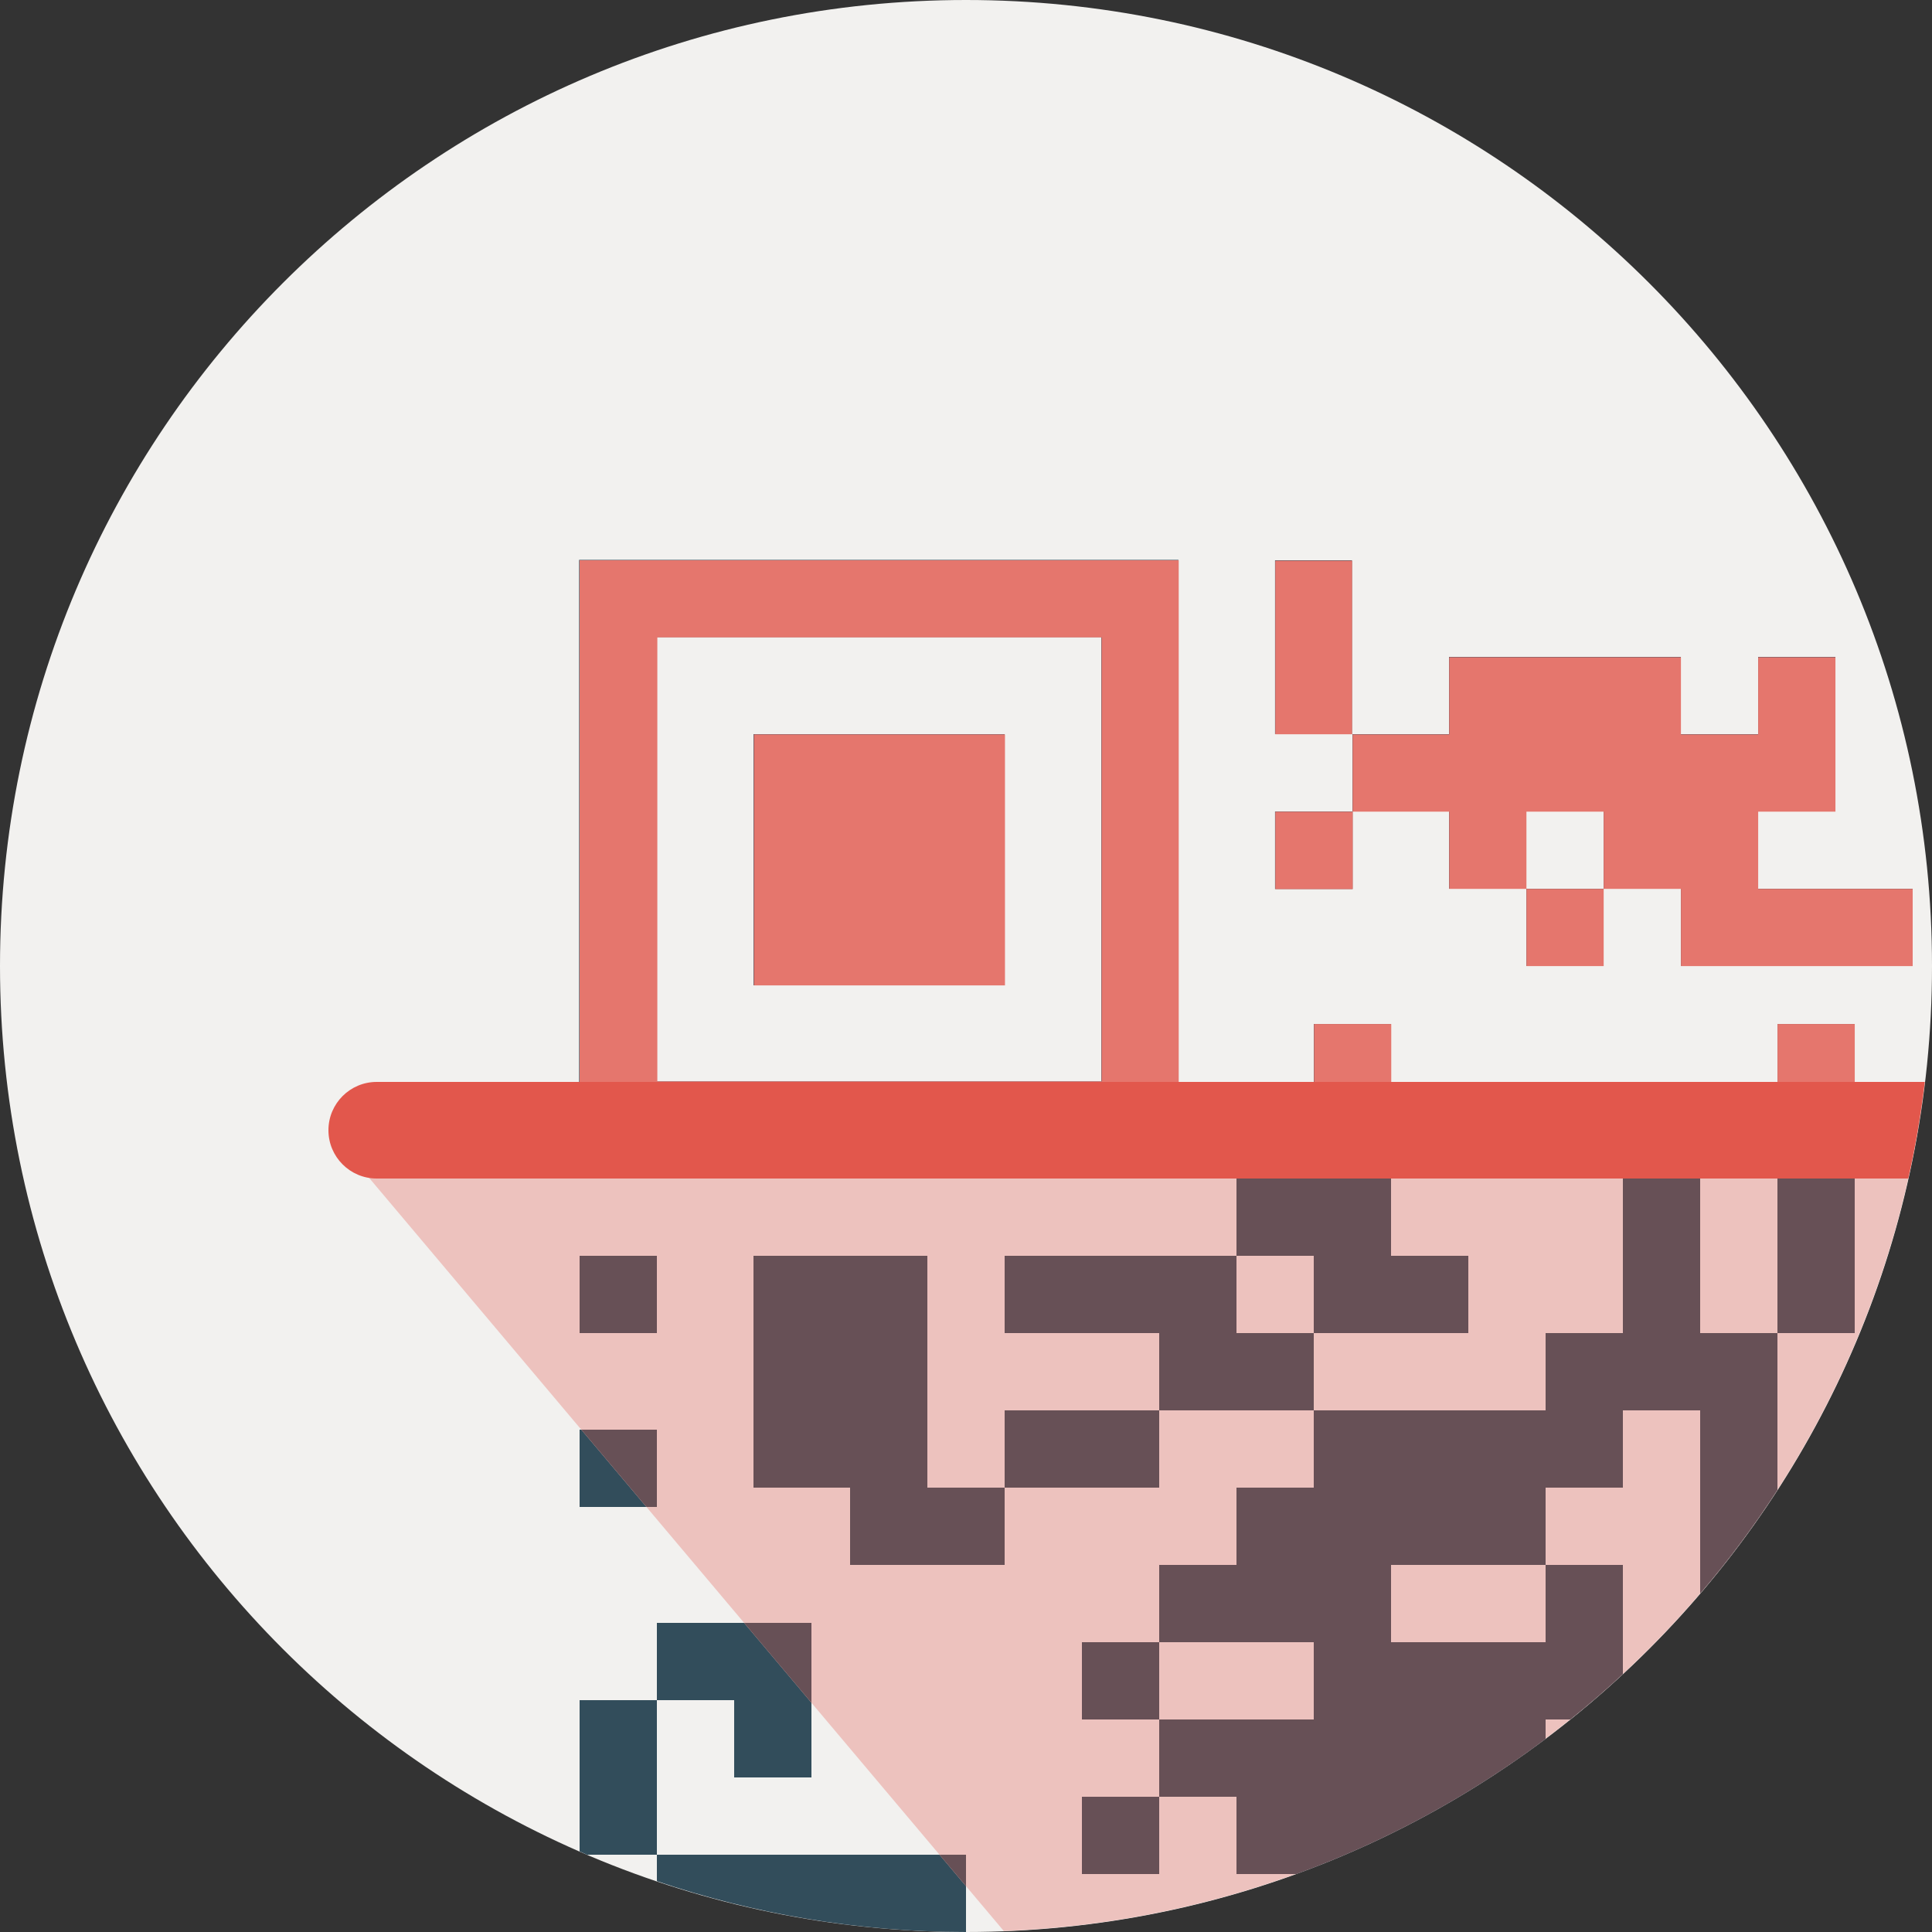 <svg xmlns="http://www.w3.org/2000/svg" width="100" height="100" viewBox="0 0 100 100"><rect x="0" y="0" width="100" height="100" fill="#333333" stroke="none"/><path fill="#F2F1EF" d="M50 0c27.614 0 50 22.386 50 50s-22.386 50-50 50-50-22.386-50-50 22.386-50 50-50z"/><g fill="#324D5B"><path d="M92 53h4v16h-4zM64 69v-4h-12v4h8v4h8v-4zM48 65h-9v12h5v4h8v-4h-4zM56 85h4v4h-4zM68 69h8v-4h-4v-4h4v-4h-4v-4h-4v4h-4v8h4zM56 93h4v4h-4zM88 82.477c1.449-1.693 2.785-3.484 4-5.362v-8.115h-4v-12h-4v12h-4v4h-12v4h-4v4h-4v4h8v4h-8v4h4v4h3.091c4.667-1.697 9.009-4.069 12.909-6.999v-1.001h1.273c.937-.752 1.847-1.536 2.727-2.353v-5.647h-4v4h-8v-4h8v-4h4v-4h4v9.477zM52 73h8v4h-8zM34 96v1.369c5.025 1.697 10.402 2.631 16 2.631v-4h-16zM65.996 29h3.98v8.991h-3.98zM65.996 42.003h4.012v4.011h-4.012zM75 34v4h-5v4h5v4h4v-4h4v4h4v4h12v-4h-8v-4h4v-8h-4v4h-4v-4zM30 88v7.828l.381.172h3.619v-8h-4zM38 92h4v-8h-8v4h4zM30 74h4v4h-4zM30 65h4v4h-4zM39 38h13v13h-13zM79 46h4v4h-4zM60.995 28.979h-31.021v30.991h31.021v-30.991zm-3.994 26.997h-23.002v-23.002h23.002v23.002z"/></g><path fill="#EDC2BE" d="M51.958 99.95c23.845-.919 43.396-18.529 47.313-41.481h-82.271l34.958 41.481z"/><path fill="#E5766D" d="M79.008 50.005h3.998v-3.997h-3.998v3.997zm-10.996 5.995h3.999v-2.997h-3.999v2.997zm23.991 0h3.999v-2.997h-3.999v2.997zm-52.981-4.996h12.995v-12.991h-12.995v12.991zm30.997-8.991h-4.01v4.008h4.01v-4.008zm20.984 3.995v-3.997h3.999v-7.994h-3.999v3.997h-3.998v-3.997h-11.995v3.997h-4.999v3.997h4.999v3.997h3.998v-3.997h3.998v3.997h3.999v3.997h11.995v-3.997h-7.997zm-61.003 9.992h31.01v-27.001h-31.01v27.001zm4.023-23.01h22.993v22.985h-22.993v-22.985zm35.964-3.97h-3.979v8.985h3.979v-8.985z"/><g fill="#675056"><path d="M56 85h4v4h-4zM56 93h4v4h-4zM64 69v-4h-12v4h8v4h8v-4zM68 69h8v-4h-4v-4h4v-2.531h-12v6.531h4zM48 65h-9v12h5v4h8v-4h-4zM52 73h8v4h-8zM30 65h4v4h-4zM42 88.134v-4.134h-3.484zM29.974 58.469h31.021v1.501h-31.021zM33.46 78h.54v-4h-3.911zM50 97.627v-1.627h-1.371zM92 58.469h4v10.531h-4zM88 58.469h-4v10.531h-4v4h-12v4h-4v4h-4v4h8v4h-8v4h4v4h3.091c4.667-1.697 9.009-4.069 12.909-6.999v-1.001h1.273c.937-.752 1.847-1.536 2.727-2.353v-5.647h-4v4h-8v-4h8v-4h4v-4h4v9.477c1.449-1.693 2.785-3.484 4-5.362v-8.115h-4v-10.531z"/></g><path fill="#E2574C" d="M99.629 56h-80.129c-1.381 0-2.5 1.119-2.5 2.5s1.119 2.5 2.5 2.5h79.271c.368-1.638.655-3.306.858-5z"/></svg>